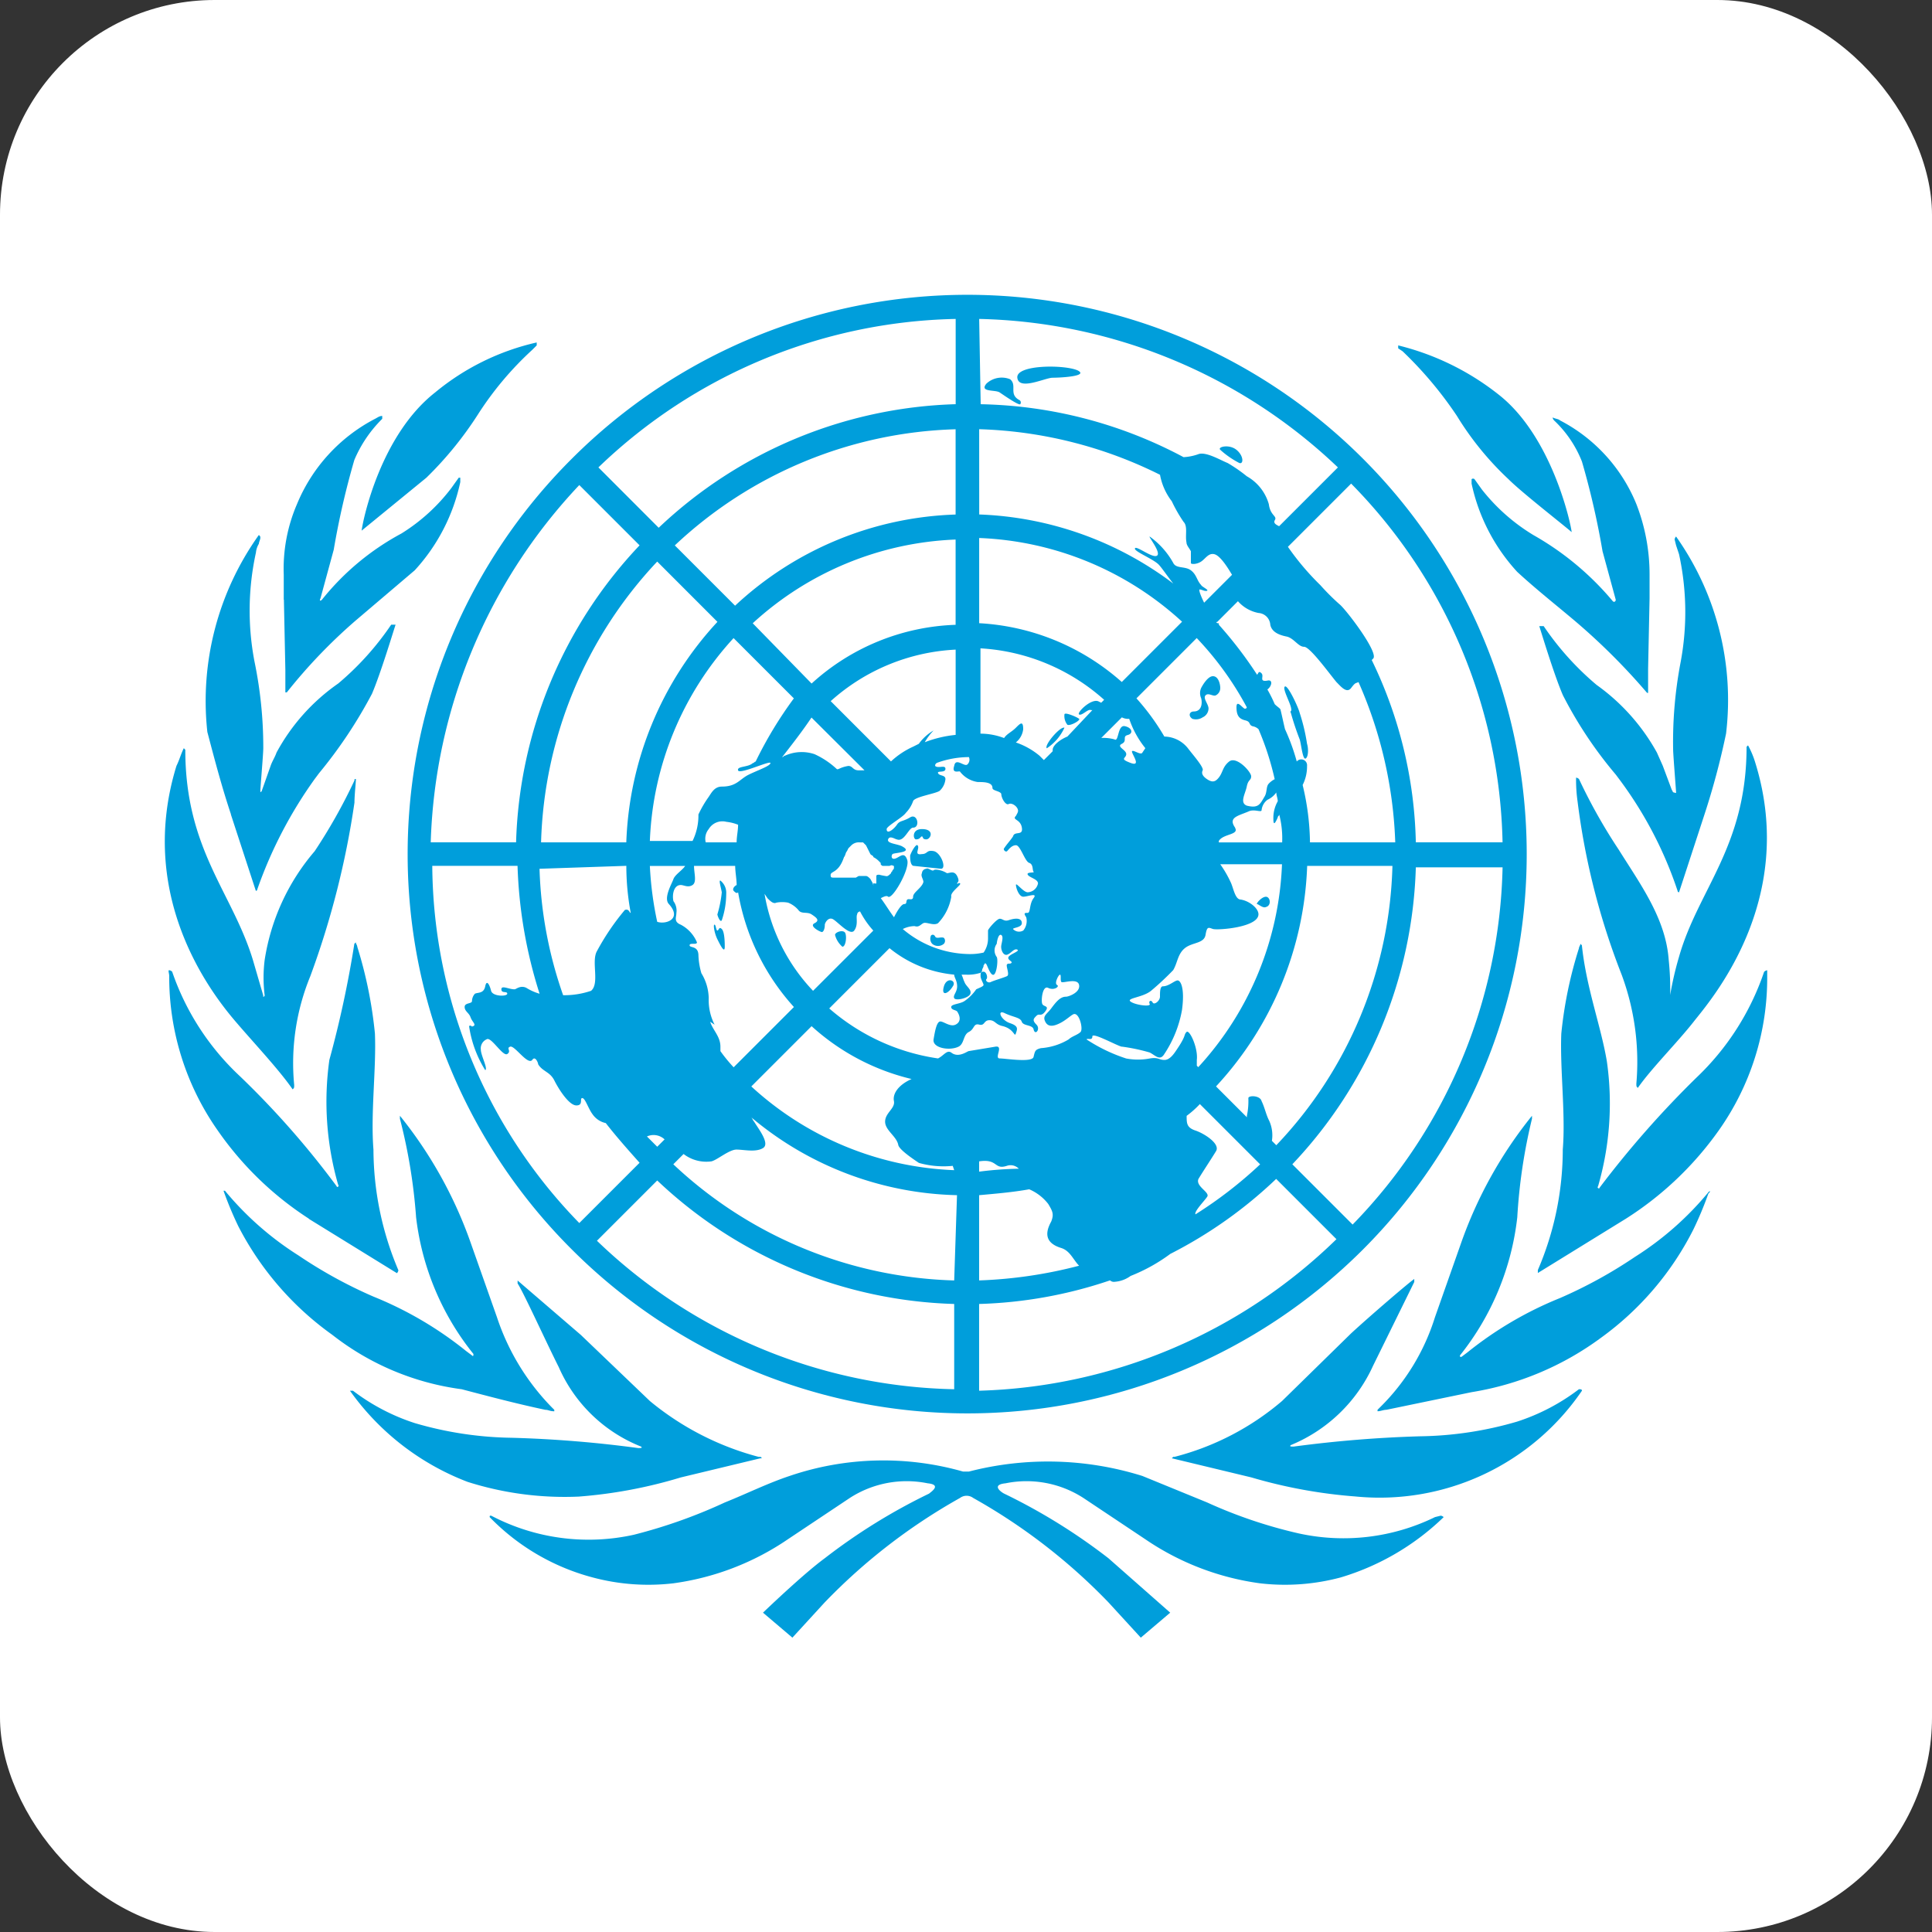 <svg xmlns="http://www.w3.org/2000/svg" width="90" height="90" viewBox="0 0 90 90">
  <rect x="0" y="0" width="90" height="90" fill="#333333" stroke="none"/>
  <g id="img7" transform="translate(-209.711 -2900)">
    <rect id="Rectangle_454209" data-name="Rectangle 454209" width="90" height="90" rx="10" transform="translate(209.711 2900)" fill="#fff"/>
    <g id="logo-en" transform="translate(217.381 2913.785)">
      <g id="Group_1181977" data-name="Group 1181977" transform="translate(0.007 -0.075)">
        <g id="Group_1181976" data-name="Group 1181976">
          <g id="Group_1181975" data-name="Group 1181975">
            <g id="Group_1181974" data-name="Group 1181974">
              <path id="Path_990487" data-name="Path 990487" d="M66.137,70.81a9.713,9.713,0,0,1-6.369.753,22.137,22.137,0,0,1-4.246-1.438l-3.013-1.233a14.729,14.729,0,0,0-8.081-.205h-.274a13.552,13.552,0,0,0-8.081.205c-1.027.342-1.986.822-3.013,1.233a24.127,24.127,0,0,1-4.246,1.507,9.764,9.764,0,0,1-6.369-.753l-.274-.137c-.068,0-.068,0-.068.068a10.371,10.371,0,0,0,4.794,2.808,10.033,10.033,0,0,0,3.767.274A12.436,12.436,0,0,0,36,71.837l2.876-1.918a4.882,4.882,0,0,1,3.63-.685c.685.068.137.411.068.479a27.394,27.394,0,0,0-4.863,3.013c-1.027.753-2.876,2.534-2.876,2.534l1.37,1.164,1.507-1.644a27.187,27.187,0,0,1,6.3-4.863.514.514,0,0,1,.616,0,27.187,27.187,0,0,1,6.3,4.863l1.507,1.644,1.37-1.164-2.876-2.534a27.394,27.394,0,0,0-4.863-3.013c-.137-.068-.616-.411.068-.479a4.882,4.882,0,0,1,3.63.685l2.876,1.918a12.436,12.436,0,0,0,5.342,2.055,10.033,10.033,0,0,0,3.767-.274,11.7,11.7,0,0,0,4.794-2.808.239.239,0,0,0-.137-.068l-.274.068m6.712-5.958a9.648,9.648,0,0,1-2.876,1.507,16.8,16.8,0,0,1-4.52.685,56.882,56.882,0,0,0-5.89.479c-.137,0-.205,0-.137-.068a7.234,7.234,0,0,0,3.835-3.7l1.918-3.9v-.137c-.137.068-2.055,1.712-2.945,2.534L59.015,65.4a12.5,12.5,0,0,1-5,2.6h-.068l-.068.068,3.7.89a23.4,23.4,0,0,0,4.863.89A11.411,11.411,0,0,0,72.986,64.92c0-.068-.068-.068-.137-.068m6.027-9.177a14.441,14.441,0,0,1-3.424,3.013,21.558,21.558,0,0,1-3.493,1.918,17.019,17.019,0,0,0-4.315,2.534l-.274.205c-.068,0-.068,0-.068-.068a12.538,12.538,0,0,0,2.671-6.438,25.581,25.581,0,0,1,.685-4.589v-.137A19.97,19.97,0,0,0,67.37,58L66.137,61.5A10.114,10.114,0,0,1,63.6,65.673l-.137.137v.068c.137,0,.274-.068.411-.068l3.972-.822a13.855,13.855,0,0,0,6.027-2.534,14.005,14.005,0,0,0,4.315-5.068,16.729,16.729,0,0,0,.685-1.644c.137-.137.068-.137,0-.068m2.6-10.273a12.184,12.184,0,0,1-3.15,4.931,45.775,45.775,0,0,0-4.52,5.137c0,.068-.137,0-.068-.068a13.841,13.841,0,0,0,.411-5.821c-.274-1.644-.959-3.424-1.164-5.41l-.068-.068c0,.068-.068.137-.068.205a19.492,19.492,0,0,0-.822,3.972c-.068,1.644.205,3.767.068,5.41A14.214,14.214,0,0,1,70.931,59.3v.137l4.109-2.534A15.423,15.423,0,0,0,79.355,52.8a12.275,12.275,0,0,0,2.26-7.191v-.274a.239.239,0,0,0-.137.068" transform="translate(-6.969 -13.846)" fill="#009edb"/>
              <path id="Path_990488" data-name="Path 990488" d="M70.133,33.608h0a13.2,13.2,0,0,0-.068-1.644c-.137-1.918-1.3-3.493-2.329-5.137a25.454,25.454,0,0,1-1.849-3.287.239.239,0,0,0-.137-.068,7.1,7.1,0,0,0,.068,1.1,33.359,33.359,0,0,0,2.055,8.081,11.677,11.677,0,0,1,.685,5.068c0,.137,0,.137.068.205.616-.89,1.849-2.123,2.6-3.082s4.863-5.616,2.876-12.054a4.189,4.189,0,0,0-.342-.822l-.068.068c0,4.657-2.26,6.643-3.15,9.794a15.269,15.269,0,0,0-.411,1.781M70.2,24.02l-.411-1.1-.274-.616a9.522,9.522,0,0,0-2.808-3.15,13.339,13.339,0,0,1-2.466-2.739h-.205c.068.205.685,2.26,1.1,3.219a19.325,19.325,0,0,0,2.466,3.7l.205.274a18.356,18.356,0,0,1,2.671,5.137.067.067,0,0,0,.068.068l1.164-3.561a35.052,35.052,0,0,0,1.027-3.835,13.184,13.184,0,0,0-2.329-9.177.239.239,0,0,0-.068.137l.068.274.137.411a12.633,12.633,0,0,1,.068,5.068,19.716,19.716,0,0,0-.342,4.041c0,.205.137,1.918.137,1.986s-.068,0-.137,0M64.723,6.83a5.3,5.3,0,0,1,1.3,1.918,37.33,37.33,0,0,1,.959,4.178l.616,2.26c0,.068-.068.137-.137.068a13.456,13.456,0,0,0-3.7-3.082,8.91,8.91,0,0,1-2.4-2.123l-.342-.479a.1.1,0,0,0-.137,0v.205a8.783,8.783,0,0,0,2.123,4.109c.89.822,1.849,1.575,2.739,2.329A29.8,29.8,0,0,1,69.037,19.5s.068.068.068,0V18.4l.068-3.287v-1.1a9.031,9.031,0,0,0-.616-3.287A7.635,7.635,0,0,0,65,6.83c-.068-.068-.205-.068-.342-.137a.212.212,0,0,0,.068.137M57.668,3.611A17.9,17.9,0,0,1,60.2,6.624a14.11,14.11,0,0,0,2.4,2.945c.616.616,2.466,2.055,2.945,2.466-.068-.548-.959-4.452-3.356-6.369a12.226,12.226,0,0,0-4.726-2.329v.137l.205.137M19.316,56.962a22.139,22.139,0,0,0,4.726-.89l3.7-.89h.068a.067.067,0,0,0-.068-.068h-.068a13.244,13.244,0,0,1-5.068-2.6l-3.219-3.082-2.945-2.534v.137c.274.411,1.3,2.671,1.918,3.9a7,7,0,0,0,3.835,3.7c.068.068,0,.068-.137.068a55.376,55.376,0,0,0-5.89-.479,16.8,16.8,0,0,1-4.52-.685,9.648,9.648,0,0,1-2.876-1.507H8.632a11.951,11.951,0,0,0,5.479,4.246,14.933,14.933,0,0,0,5.205.685M17.74,52.922c.137,0,.205.068.411.068v-.068l-.137-.137a10.891,10.891,0,0,1-2.534-4.178l-1.233-3.493a19.97,19.97,0,0,0-3.287-5.89v.137a25.664,25.664,0,0,1,.753,4.589,12.478,12.478,0,0,0,2.671,6.369c0,.068,0,.137-.068.068l-.274-.205a17.019,17.019,0,0,0-4.315-2.534,21.558,21.558,0,0,1-3.493-1.918A14.441,14.441,0,0,1,2.81,42.717H2.742a16.729,16.729,0,0,0,.685,1.644A14.192,14.192,0,0,0,7.81,49.429a12.4,12.4,0,0,0,6.027,2.534c1.3.342,2.6.685,3.9.959m-11.026-8.9,4.109,2.534a.239.239,0,0,0,.068-.137A14.468,14.468,0,0,1,9.727,40.8c-.137-1.712.137-3.767.068-5.41a20.144,20.144,0,0,0-.822-4.041c0-.068-.068-.137-.068-.205l-.068.068h0a49.527,49.527,0,0,1-1.164,5.41,14,14,0,0,0,.411,5.821c.068.068-.068.137-.068.068A40.434,40.434,0,0,0,3.5,37.375a11.952,11.952,0,0,1-3.15-4.863.239.239,0,0,0-.137-.068c-.068,0,0,.137,0,.274a12.429,12.429,0,0,0,2.26,7.191,15.2,15.2,0,0,0,4.246,4.109m-.753-6.027c.068-.068.068-.068.068-.205a10.661,10.661,0,0,1,.753-5.068,39.957,39.957,0,0,0,2.055-8.081c0-.342.068-.959.068-1.1-.068,0-.068,0-.068.068A25.454,25.454,0,0,1,6.988,26.9a10.139,10.139,0,0,0-2.329,5.068,6.6,6.6,0,0,0,0,1.644.067.067,0,0,1-.068.068v-.068l-.479-1.644c-.959-3.15-3.15-5.137-3.15-9.794L.893,22.1c-.137.274-.205.548-.342.822C-1.436,29.362,2.6,34.019,3.427,34.978S5.344,37.1,5.961,37.991M3.084,25.184l1.164,3.561a.067.067,0,0,0,.068-.068,20.354,20.354,0,0,1,2.671-5.137l.205-.274a21.725,21.725,0,0,0,2.466-3.7c.411-.959,1.027-3.013,1.1-3.219h-.205a13.339,13.339,0,0,1-2.466,2.739,9.3,9.3,0,0,0-2.876,3.219c-.068.205-.205.411-.274.616l-.411,1.164s-.068.137-.068,0,.137-1.712.137-1.986a19.727,19.727,0,0,0-.411-4.041,12.615,12.615,0,0,1,.068-5.068.973.973,0,0,1,.137-.411c0-.068.068-.205.068-.274s0-.068-.068-.137a13.313,13.313,0,0,0-2.4,9.177c.342,1.3.685,2.6,1.1,3.835m2.466-10,.068,3.287V19.5h.068a24.866,24.866,0,0,1,3.219-3.356l2.739-2.329a8.783,8.783,0,0,0,2.123-4.109V9.5H13.7l-.342.479A8.625,8.625,0,0,1,11.029,12.1a11.992,11.992,0,0,0-3.7,3.082c-.068.068-.137.068-.068-.068l.616-2.26a37.329,37.329,0,0,1,.959-4.178,5.953,5.953,0,0,1,1.3-1.918V6.624c-.137,0-.205.068-.342.137a7.855,7.855,0,0,0-3.63,3.972,7.6,7.6,0,0,0-.616,3.287v1.164m3.63-3.219h0L12.193,9.5a16.681,16.681,0,0,0,2.4-2.945,15.177,15.177,0,0,1,2.534-3.013l.205-.205V3.2A11.34,11.34,0,0,0,12.6,5.529c-2.534,1.986-3.356,5.89-3.424,6.438M36.711,33.2c.205-.274-.274-.479-.411,0s.205.342.411,0m5.205-12.054c-.205-.068-.959.822-.822.959a2.277,2.277,0,0,0,.822-.959m.137-.137c.137.068.616-.205.548-.274s-.685-.342-.685-.205a.655.655,0,0,0,.137.479M51.3,29.5c.274-.068.205-.479,0-.479s-.479.342-.411.342.274.205.411.137M47.943,20.39c-.205,0-.274.205-.068.342a.563.563,0,0,0,.479-.068.462.462,0,0,0,.274-.411c0-.205-.274-.479-.137-.616s.342.068.479,0a.377.377,0,0,0,.205-.342c0-.137-.068-.548-.342-.548s-.548.548-.548.548a.585.585,0,0,0,0,.479c.068.274,0,.616-.342.616" transform="translate(-0.007 -0.957)" fill="#009edb"/>
              <path id="Path_990489" data-name="Path 990489" d="M64.235,20.977a12.97,12.97,0,0,0,.411,1.233c.068.205.137.959.274.89s.137-.479.068-.685a8.844,8.844,0,0,0-.342-1.438c-.068-.274-.548-1.3-.685-1.233s.205.685.274.959-.068.137,0,.274m-2.4-11.643c.205.068.205-.342-.137-.616s-.89-.137-.753,0a4.119,4.119,0,0,0,.89.616M51.564,6.389c-.479-.274-.068-.685-.411-.959a1.045,1.045,0,0,0-1.1.205c-.342.411.411.274.616.411s.89.616.959.548a.131.131,0,0,0-.068-.205M54.3,5.019c-.616-.274-2.876-.274-2.808.342s1.3,0,1.644,0,1.712-.068,1.164-.342M48.072,31.455c-.137-.068-.342.068-.411-.068s-.205-.068-.205,0a.347.347,0,0,0,.068.342.417.417,0,0,0,.548,0,.208.208,0,0,0,0-.274m-1.3-4.589c.205,0,.205-.137.274-.137s0,.137.205.137.411-.479-.205-.479c-.479,0-.411.479-.274.479m.822.548c-.342-.068-.274.137-.548.137-.411.068-.068-.274-.205-.411-.068-.068-.274.274-.342.479,0,.137,0,.411.137.479l1.3.137c.274,0,0-.753-.342-.822m-4.246,4.452c.137,0,.205-.411.137-.616S43,31.181,43,31.318a1.081,1.081,0,0,0,.342.548m-5.479,0c0-.137,0-.685-.137-.822s-.137.068-.205.068-.068-.274-.137-.274,0,.411.137.685.342.685.342.342m-.137-1.233a3.878,3.878,0,0,0,.205-1.233.722.722,0,0,0-.274-.616c-.068,0,0,.205.068.548a5.46,5.46,0,0,1-.205,1.027c0,.068.137.411.205.274" transform="translate(-11.778 -1.475)" fill="#009edb"/>
              <path id="Path_990490" data-name="Path 990490" d="M24.178,44.425a26.054,26.054,0,1,0,0-36.846,26,26,0,0,0,0,36.846M17.672,26.549h3.972a21.742,21.742,0,0,0,1.027,5.958,2.433,2.433,0,0,1-.616-.274c-.274-.137-.479.068-.548.068-.274,0-.616-.205-.616,0s.274.068.274.205-.685.137-.753-.137-.205-.548-.274-.205-.342.274-.479.342a.523.523,0,0,0-.137.342c0,.137-.342.068-.342.274s.205.274.274.479.274.342.137.411-.068-.068-.205,0a5.3,5.3,0,0,0,.753,2.055c.137-.068-.205-.685-.205-.959a.459.459,0,0,1,.274-.479c.205-.137.753.822.959.685s-.068-.274.137-.342.822.89,1.027.616c.137-.205.274.137.274.205.205.342.548.342.753.753s.685,1.164,1.027,1.164.137-.342.274-.342.274.479.479.753a1,1,0,0,0,.616.411c.479.616,1.027,1.233,1.575,1.849l-2.808,2.808a24.057,24.057,0,0,1-6.849-16.642m22.669-5.684L40.067,21a3.839,3.839,0,0,0-1.027.685l-2.808-2.808a9.388,9.388,0,0,1,5.821-2.4v3.972a5.492,5.492,0,0,0-1.438.342,2.556,2.556,0,0,1,.411-.548,2.21,2.21,0,0,0-.685.616m-2.123,6.506h0v.137c0-.137-.068-.205-.137-.342-.068-.068-.137-.137-.205-.137h-.342L37.4,27.1h-.959c-.137,0-.205,0-.205-.068-.068-.274.342-.068.616-.89.068-.068.068-.205.137-.274l.068-.137.068-.068.068-.068a.5.5,0,0,1,.411-.137h.137l.137.137.205.411c.068.068.137.068.137.137a.945.945,0,0,1,.274.205l.068.068v.068c.068.068.068.068.137.068h.274c.137-.068.137,0,.205,0v.068c0,.068,0,.068-.068.137,0,.068-.068.068-.068.137-.068.068-.137.137-.205.137a2.966,2.966,0,0,1-.342-.068c-.068,0-.137,0-.137.068v.342m-7.534,6.575a2.508,2.508,0,0,1-.274-1.233,2.309,2.309,0,0,0-.342-1.164,3.438,3.438,0,0,1-.137-.822c0-.479-.411-.342-.411-.479s.342,0,.342-.137a1.651,1.651,0,0,0-.753-.822c-.342-.137-.205-.342-.205-.548a.738.738,0,0,0-.137-.548c-.068-.274,0-.753.342-.753.137,0,.342.137.548,0s.068-.548.068-.89h1.918c0,.274.068.616.068.89-.137.068-.205.205-.137.274s.137.137.205.068a10.6,10.6,0,0,0,2.6,5.342l-2.808,2.808a7.278,7.278,0,0,1-.616-.753v-.205c0-.479-.342-.753-.479-1.164m-2.466-4.657a15.892,15.892,0,0,1-.342-2.6h1.644c-.137.205-.479.411-.548.616s-.479.89-.205,1.164c.616.685-.137.959-.548.822m.342,10.136-.342.342-.479-.479a.747.747,0,0,1,.822.137m4.246-17.6c-.068,0-.068.068-.137.068-.205.205-.753.137-.685.342s1.507-.479,1.507-.342-.616.342-1.027.548-.548.548-1.233.548c-.342,0-.479.274-.616.479a5.108,5.108,0,0,0-.479.822,2.686,2.686,0,0,1-.274,1.233H27.808a14.806,14.806,0,0,1,3.9-9.451l2.808,2.808a18.725,18.725,0,0,0-1.781,2.945m2.6-2.055L37.807,22.1h-.274c-.274,0-.274-.205-.479-.205-.411.068-.479.205-.548.137a3.838,3.838,0,0,0-1.027-.685,1.878,1.878,0,0,0-1.37.068c-.068,0-.068.068-.137.068.479-.616.959-1.233,1.37-1.849m-3.424,5c0,.274-.068.548-.068.822H30.411a.7.7,0,0,1,.137-.616.742.742,0,0,1,.822-.342,2.117,2.117,0,0,1,.548.137m1.233,3.219.137.205c.137.137.274.274.411.205a1.461,1.461,0,0,1,.548,0,1.228,1.228,0,0,1,.479.342c.137.205.411.068.616.205s.411.274.137.411.274.411.342.411.137-.137.137-.342c0-.068.137-.342.342-.274s.822.822,1.027.548.068-.616.137-.753a.147.147,0,0,1,.137-.137,4.119,4.119,0,0,0,.616.89L35.41,32.371a8.612,8.612,0,0,1-2.26-4.52m2.192-9.794L32.6,15.249a14.806,14.806,0,0,1,9.451-3.9v3.972a10.455,10.455,0,0,0-6.712,2.739m-3.561-3.63-2.808-2.808a19.89,19.89,0,0,1,13.081-5.41v3.972a15.777,15.777,0,0,0-10.273,4.246m-.822.753a15.922,15.922,0,0,0-4.246,10.273H22.74a19.89,19.89,0,0,1,5.41-13.081ZM26.712,26.549a11.868,11.868,0,0,0,.205,2.192c-.068,0-.068-.205-.274-.137a11.248,11.248,0,0,0-1.3,1.918c-.274.479.137,1.507-.274,1.849a3.878,3.878,0,0,1-1.233.205h-.068a19.458,19.458,0,0,1-1.1-5.89ZM41.985,50.931a24.694,24.694,0,0,1-16.642-6.917l2.808-2.808a20.982,20.982,0,0,0,13.834,5.753Zm0-5.068A19.89,19.89,0,0,1,28.9,40.452l.479-.479a1.734,1.734,0,0,0,1.3.342c.274-.068.822-.548,1.164-.548s.89.137,1.233-.068-.205-.89-.411-1.233c-.068-.068-.068-.137-.137-.205a15.408,15.408,0,0,0,9.588,3.63Zm0-5.137a14.806,14.806,0,0,1-9.451-3.9l2.808-2.808A10.564,10.564,0,0,0,40,36.48c-.616.274-.89.685-.822,1.027s-.411.548-.411.959.548.685.616,1.1c.068.205.548.548.959.822a4.223,4.223,0,0,0,1.575.137Zm-.137-5.479c-.205-.137-.342.137-.616.274a9.879,9.879,0,0,1-5.068-2.329l2.808-2.808a5.572,5.572,0,0,0,3.013,1.233c0,.137.137.274.137.548s-.205.411-.137.548.685,0,.753-.205-.205-.342-.274-.548c-.068-.137-.068-.205-.137-.342h.205a1.9,1.9,0,0,0,.616-.068.147.147,0,0,0,.137-.137c0-.068.068-.137.068-.205s.068-.068.068-.137h0l.068.068c.068.137.205.548.342.479s.205-.685.137-.822a.514.514,0,0,1,0-.616c0-.068.068-.479.205-.411s0,.411,0,.548c0,.205.137.479.342.342.137-.068.274-.274.411-.205s-.342.205-.411.342.205.205.137.274-.137,0-.205.068.137.479,0,.548-.616.205-.753.274-.274-.068-.205-.137,0-.342-.137-.342-.137.068-.137.205.137.342.137.411-.205.137-.342.205a2.084,2.084,0,0,1-.548.548c-.205.137-.616.137-.616.274s.205.137.274.205c.137.205.205.479-.068.616s-.616-.205-.753-.137-.205.411-.274.822.753.548,1.164.342c.274-.137.205-.548.479-.685s.205-.411.479-.342.205-.205.479-.205.274.205.616.274c.548.137.548.548.616.342s.137-.342-.274-.479-.616-.616-.274-.479c.411.205.753.205.822.411s.479.137.548.342c.068.342.342,0,.137-.205s-.137-.274,0-.411.205.068.411-.205-.068-.205-.137-.342,0-.89.274-.753.548-.068.411-.137.068-.479.137-.479,0,.274.068.342.753-.205.822.137-.479.548-.616.548c-.274,0-.479.274-.685.548s-.411.342-.274.616.411.205.685.068.479-.342.616-.411c.274-.137.479.685.342.822s-.411.205-.548.342a2.907,2.907,0,0,1-1.3.411c-.274.068-.274.137-.342.411s-1.3.068-1.575.068.205-.616-.205-.548l-1.233.205c-.068,0-.479.342-.822.068m3.63,6.369a2.225,2.225,0,0,1,.89.685c.205.342.274.479.137.822-.342.616-.205,1.027.479,1.233.411.137.548.548.822.822a21.243,21.243,0,0,1-4.657.685V41.891c.753-.068,1.575-.137,2.329-.274m-2.329-.822v-.479c.89-.137.685.411,1.3.205a.533.533,0,0,1,.548.137,16.793,16.793,0,0,0-1.849.137m0,10.2V46.959a20.777,20.777,0,0,0,6.1-1.1.252.252,0,0,0,.205.068,1.436,1.436,0,0,0,.753-.274,8.04,8.04,0,0,0,1.849-1.027,20.771,20.771,0,0,0,4.931-3.493l2.808,2.808A24.833,24.833,0,0,1,43.149,51M54.244,15.181l.959-.959a1.7,1.7,0,0,0,.959.548.589.589,0,0,1,.548.548c.068.342.411.479.753.548s.548.479.822.479,1.164,1.233,1.507,1.644c.205.205.479.548.685.274s.205-.205.342-.274a20.126,20.126,0,0,1,1.712,7.465H58.559a11.9,11.9,0,0,0-.342-2.671,1.9,1.9,0,0,0,.205-.89.272.272,0,0,0-.479-.205,9.775,9.775,0,0,0-.548-1.507c-.068-.274-.137-.616-.205-.89,0-.068-.137-.137-.274-.274a6.364,6.364,0,0,0-.342-.685c.205-.137.274-.479,0-.411-.411.068-.137-.205-.274-.342s-.137,0-.205.068a19.071,19.071,0,0,0-1.781-2.329v-.068c-.137,0-.137-.068-.068-.068m2.4,23.217c-.137-.274-.205-.616-.342-.89-.068-.274-.616-.274-.616-.137a3.334,3.334,0,0,1-.068.822v.068l-1.438-1.438a15.922,15.922,0,0,0,4.246-10.273h3.972a19.58,19.58,0,0,1-5.41,13.013l-.205-.205a1.642,1.642,0,0,0-.137-.959m-3.287,2.739c.205-.342.616-.959.822-1.3s-.548-.822-.959-.959-.411-.342-.411-.685a4.431,4.431,0,0,0,.616-.548l2.808,2.808a19.671,19.671,0,0,1-3.013,2.329c-.068-.137.411-.616.548-.822s-.548-.479-.411-.822m1.712-16.368c-.342-.479.137-.548.616-.753.274-.137.616.068.616-.068a.693.693,0,0,1,.274-.479,1.007,1.007,0,0,0,.411-.342c0,.137.068.274.068.411a1.561,1.561,0,0,0-.205.753c0,.205,0,.479.205,0,0-.068.068-.068.068-.137a4.436,4.436,0,0,1,.137,1.3H54.313v-.068c.205-.342.959-.274.753-.616m.548-5.616a.067.067,0,0,1-.068.068c-.068.068-.411-.479-.411-.068s.137.548.411.616.137.205.342.274a.519.519,0,0,1,.274.137,13.215,13.215,0,0,1,.753,2.329.945.945,0,0,0-.274.205c-.137.137-.068.411-.205.616-.205.342-.274.548-.822.411-.342-.137-.068-.548,0-.89s.205-.274.205-.479-.685-.959-1.027-.685-.274.548-.548.822c-.137.137-.274.137-.479,0s-.274-.274-.205-.411-.479-.753-.685-1.027a1.43,1.43,0,0,0-1.1-.548,10.764,10.764,0,0,0-1.3-1.781l2.808-2.808a14.77,14.77,0,0,1,2.329,3.219M50.888,21.07l-.137.205c-.068.137-.411-.137-.479-.068s.479.753-.068.548S50,21.55,50,21.344s-.479-.342-.205-.479,0-.342.274-.411.205-.342-.137-.411-.274.753-.479.616a1.9,1.9,0,0,0-.616-.068l.959-.959a.617.617,0,0,0,.342.068,4.411,4.411,0,0,0,.753,1.37m-1.1,13.9a8.807,8.807,0,0,1,1.3.274c.274.137.479.411.685.068a5.4,5.4,0,0,0,.822-2.055c.137-1.027-.068-1.37-.205-1.37s-.411.274-.685.274c-.137,0-.137.274-.137.479s-.274.411-.342.274-.205-.068-.137.068-.548.068-.822-.068c-.411-.205.479-.205.89-.548a13.148,13.148,0,0,0,1.027-.959c.205-.342.205-.753.548-1.027s.89-.205.959-.616.137-.342.342-.274,2.123-.068,2.123-.685c0-.274-.411-.616-.822-.685-.274,0-.342-.548-.479-.822a5.109,5.109,0,0,0-.479-.822h2.876a14.806,14.806,0,0,1-3.9,9.451l-.068-.068V35.59c.068-.548-.342-1.438-.479-1.3s0,.137-.411.753c-.137.205-.342.548-.616.548s-.274-.137-.685-.068a2.948,2.948,0,0,1-1.1,0,7.611,7.611,0,0,1-1.849-.89c.068-.068.274.068.274-.137s1.1.411,1.37.479M60.545,43.26l-2.808-2.808A20.982,20.982,0,0,0,63.49,26.618h4.041A24.578,24.578,0,0,1,60.545,43.26m6.986-17.807H63.49a20.391,20.391,0,0,0-2.055-8.492l.068-.068c.274-.274-1.3-2.329-1.575-2.534a10.84,10.84,0,0,1-.89-.89,12.214,12.214,0,0,1-1.507-1.781l2.945-2.945a24.5,24.5,0,0,1,7.054,16.711M43.149,1.072A25,25,0,0,1,59.86,7.989l-2.739,2.739c-.137-.068-.274-.137-.205-.274.137-.205-.205-.205-.274-.753a2.172,2.172,0,0,0-1.027-1.3,6.947,6.947,0,0,0-.89-.616c-.342-.137-1.027-.548-1.37-.411a2.433,2.433,0,0,1-.685.137,20.881,20.881,0,0,0-9.451-2.466Zm0,5.137a20.165,20.165,0,0,1,8.424,2.123,2.854,2.854,0,0,0,.548,1.233,6.844,6.844,0,0,0,.548.959c.205.205.068.616.137.959,0,.137.137.274.205.411v.548c0,.068.274.068.479-.068s.342-.411.616-.342.616.616.822.959l-1.3,1.3c-.137-.274-.274-.616-.205-.616s.205.068.274.068c.274,0-.205-.205-.205-.274-.205-.205-.205-.479-.479-.685s-.685-.068-.822-.342a3.753,3.753,0,0,0-1.1-1.233c-.068,0,.548.753.342.89s-.959-.479-1.027-.342.822.479,1.1.753c.137.137.411.548.685.89a15.938,15.938,0,0,0-9.04-3.219Zm0,5.068a14.806,14.806,0,0,1,9.451,3.9l-2.808,2.808a10.879,10.879,0,0,0-6.643-2.739Zm0,5.137a9.457,9.457,0,0,1,5.821,2.4l-.137.137-.137-.068c-.342-.137-1.027.548-.89.616s.411-.274.548-.205h.068l-1.164,1.233c-.342.137-.685.411-.685.616v.068l-.411.411-.205-.205a3.473,3.473,0,0,0-1.1-.616.922.922,0,0,0,.342-.616c0-.411-.137-.274-.342-.068s-.411.274-.548.479a3.1,3.1,0,0,0-1.1-.205V16.413Zm-.479,5.068a.3.3,0,0,1-.068.342h0c-.137.137-.548-.342-.616.068-.137.411.274.205.274.274a1.27,1.27,0,0,0,.822.479c.274,0,.685,0,.685.274,0,.137.342.137.411.274,0,.205.205.548.342.479s.342.068.411.205,0,.205-.068.342c-.205.205.205.137.274.548s-.342.137-.411.411c-.137.205-.274.342-.411.548-.068.068.068.205.137.137s.205-.274.411-.274.411.753.616.822.137.342.205.411-.342,0-.274.137.479.205.479.411a.513.513,0,0,1-.479.411c-.205,0-.548-.479-.548-.342s.137.548.342.548.685-.205.479.068-.137.685-.274.685-.205,0-.068.205a.7.7,0,0,1-.137.616.385.385,0,0,1-.479-.068c0-.068.411-.068.411-.274s-.205-.274-.616-.137c-.205.068-.274-.068-.411-.068s-.548.479-.548.548v.342a1.157,1.157,0,0,1-.205.685,2.809,2.809,0,0,1-.753.068,4.855,4.855,0,0,1-3.013-1.164,1.29,1.29,0,0,1,.548-.137c.205.068.274-.068.411-.137s.479.137.685,0a2.346,2.346,0,0,0,.616-1.233c-.068-.205.479-.548.411-.616s-.137.068-.137,0,.137-.068,0-.342-.342-.137-.479-.137c-.205-.137-.548-.205-.616-.137s-.274-.137-.342-.068a.219.219,0,0,0-.205.205c-.068.137.068.274.068.411-.068.274-.479.479-.479.685s-.205.068-.274.137,0,.205-.137.205-.342.342-.479.616c-.205-.274-.411-.616-.616-.89.137-.068.274-.137.342-.068.205.137,1.027-1.3.89-1.712s-.342-.137-.548-.068-.205-.137-.137-.205.959-.068.479-.342c-.205-.137-.753-.137-.685-.342s.342,0,.411,0c.342.137.548-.548.753-.548.342,0,.205-.685-.137-.479s-.479.137-.616.342-.479.479-.479.205c0-.137.753-.548.89-.753a1.491,1.491,0,0,0,.342-.548c.068-.205,1.027-.342,1.233-.479a.845.845,0,0,0,.274-.548c0-.205-.274-.137-.342-.274s.342,0,.342-.205-.342,0-.479-.137c0-.068,0-.068.068-.137a4.4,4.4,0,0,1,1.507-.274h.137M42.054,1.072V5.044A20.982,20.982,0,0,0,28.219,10.8L25.411,7.989A24.694,24.694,0,0,1,42.054,1.072M24.521,8.811l2.808,2.808a20.982,20.982,0,0,0-5.753,13.834H17.6A25.353,25.353,0,0,1,24.521,8.811" transform="translate(-5.212 0.075)" fill="#009edb"/>
            </g>
          </g>
        </g>
      </g>
    </g>
  </g>
</svg>
